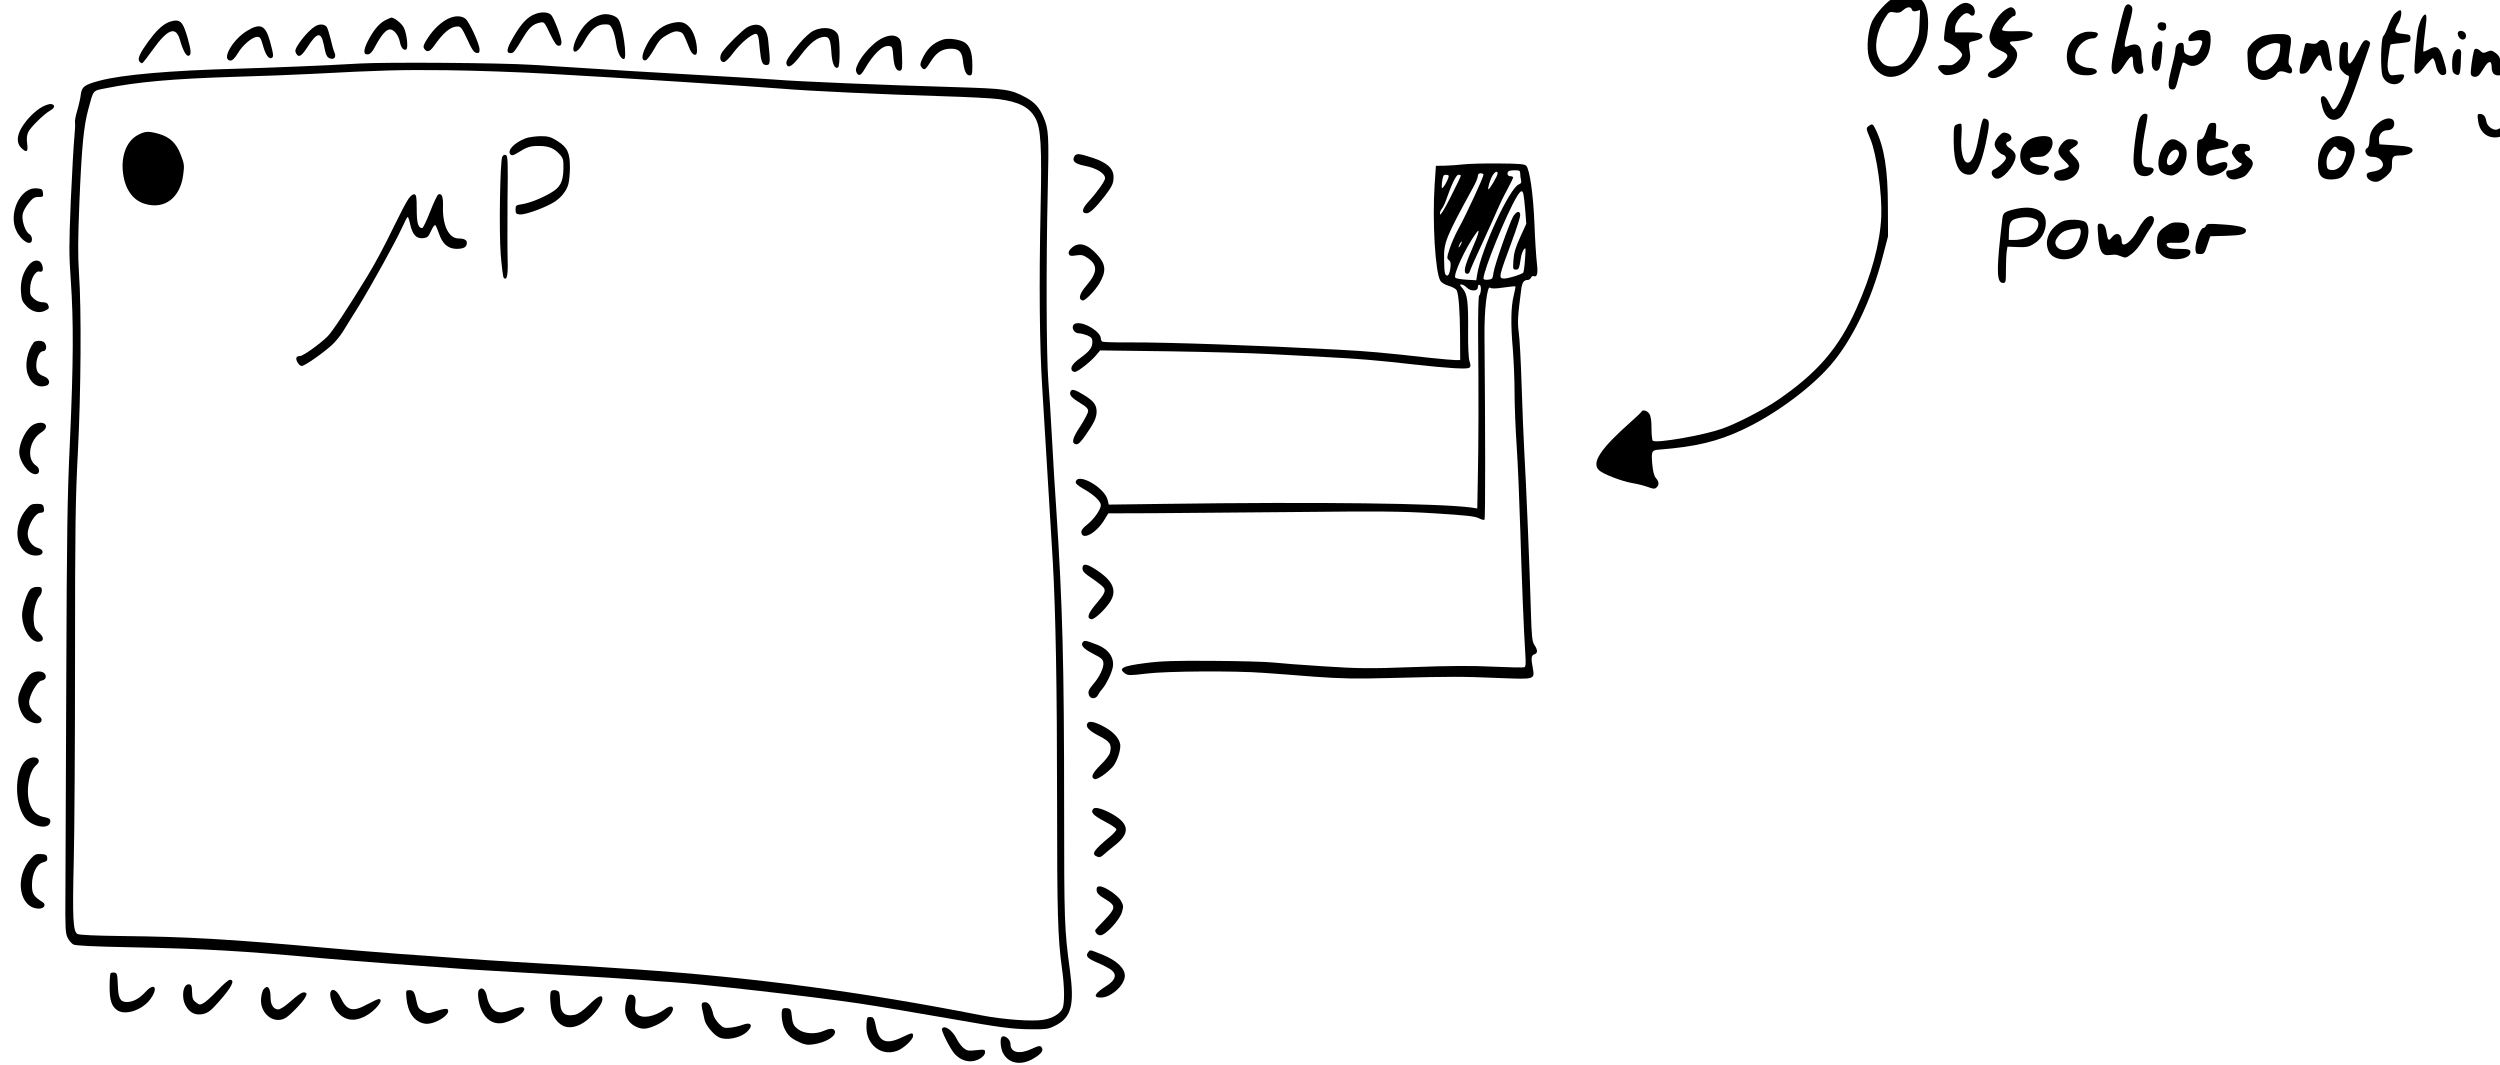 <?xml version="1.0" encoding="UTF-8" standalone="no"?>
<!-- Created with Inkscape (http://www.inkscape.org/) -->

<svg
   xmlns:dc="http://purl.org/dc/elements/1.1/"
   xmlns:cc="http://creativecommons.org/ns#"
   xmlns:rdf="http://www.w3.org/1999/02/22-rdf-syntax-ns#"
   xmlns:svg="http://www.w3.org/2000/svg"
   xmlns="http://www.w3.org/2000/svg"
   xmlns:sodipodi="http://sodipodi.sourceforge.net/DTD/sodipodi-0.dtd"
   xmlns:inkscape="http://www.inkscape.org/namespaces/inkscape"
   width="354.109mm"
   height="150.818mm"
   viewBox="0 0 354.109 150.818"
   version="1.1"
   id="svg1216"
   inkscape:version="0.92.5 (2060ec1f9f, 2020-04-08)"
   sodipodi:docname="off_chip.svg">
  <defs
     id="defs1210" />
  <sodipodi:namedview
     id="base"
     pagecolor="#ffffff"
     bordercolor="#666666"
     borderopacity="1.0"
     inkscape:pageopacity="0.0"
     inkscape:pageshadow="2"
     inkscape:zoom="0.35"
     inkscape:cx="700.61165"
     inkscape:cy="390.72553"
     inkscape:document-units="mm"
     inkscape:current-layer="layer1"
     showgrid="false"
     fit-margin-top="0"
     fit-margin-left="0"
     fit-margin-right="0"
     fit-margin-bottom="0"
     inkscape:window-width="1918"
     inkscape:window-height="1057"
     inkscape:window-x="1920"
     inkscape:window-y="0"
     inkscape:window-maximized="0" />
  <g
     inkscape:label="Layer 1"
     inkscape:groupmode="layer"
     id="layer1"
     transform="translate(288.18,-101.394)">
    <g
       transform="matrix(0.02,0,0,-0.021,-445.653,509.813)"
       id="g1116">
      <path
         inkscape:connector-curvature="0"
         id="path20"
         d="m 21280,19459 c -39,-16 -119,-99 -147,-153 -30,-59 -42,-178 -24,-243 20,-74 88,-133 153,-133 88,0 169,64 225,177 30,60 37,88 41,151 5,90 -10,155 -43,188 -21,21 -33,24 -102,23 -43,0 -89,-5 -103,-10 z m 134,-75 c 4,-12 13,-14 32,-10 l 26,7 -4,-88 c -2,-73 -8,-99 -34,-153 -49,-103 -91,-140 -161,-140 -47,0 -75,19 -97,64 -31,66 -13,172 45,260 30,45 33,47 69,41 28,-5 42,-2 61,14 29,25 55,27 63,5 z" />
      <path
         inkscape:connector-curvature="0"
         id="path22"
         d="m 21717,19390 c -49,-43 -62,-72 -72,-161 -6,-56 -6,-57 24,-67 42,-15 101,-64 101,-84 0,-19 -54,-68 -78,-69 -9,-1 -34,0 -54,1 -45,2 -51,-17 -15,-50 18,-18 30,-21 65,-16 90,12 147,69 138,136 -12,88 -14,83 28,92 51,11 70,26 55,44 -8,10 -37,14 -100,14 h -89 v 30 c 0,19 11,42 31,65 32,36 56,44 76,24 6,-6 16,-8 22,-5 19,12 12,54 -11,70 -37,26 -71,19 -121,-24 z" />
      <path
         inkscape:connector-curvature="0"
         id="path24"
         d="m 22919,19393 c -6,-16 -16,-53 -24,-83 -7,-30 -24,-100 -38,-155 -28,-107 -35,-173 -23,-193 16,-27 45,-11 83,45 47,70 63,77 63,29 0,-51 19,-86 46,-86 27,0 34,15 22,55 -4,16 -8,48 -8,71 0,70 -33,89 -102,59 -25,-10 -23,8 13,141 26,93 29,117 19,129 -19,23 -39,18 -51,-12 z" />
      <path
         inkscape:connector-curvature="0"
         id="path26"
         d="m 22085,19388 c -54,-30 -104,-103 -120,-175 -9,-44 21,-85 80,-107 30,-12 45,-23 45,-36 0,-22 -61,-77 -107,-97 -41,-17 -42,-46 -1,-51 48,-6 133,51 164,110 22,42 17,73 -15,101 -32,27 -31,37 5,37 46,0 126,22 131,37 10,26 -19,34 -116,31 -66,-2 -95,1 -98,9 -5,15 65,93 83,93 17,0 18,32 2,48 -15,15 -27,15 -53,0 z" />
      <path
         inkscape:connector-curvature="0"
         id="path28"
         d="m 24838,19360 c -14,-10 -36,-48 -49,-82 -12,-35 -29,-67 -36,-73 -18,-15 -22,-230 -5,-271 22,-53 95,-71 132,-34 11,11 20,27 20,35 0,13 -9,15 -50,9 -48,-6 -50,-6 -61,22 -8,21 -8,49 0,103 6,41 13,77 15,79 2,2 35,7 73,10 64,7 68,8 68,32 0,23 -4,25 -55,30 -62,6 -66,16 -29,76 19,32 26,84 10,84 -4,0 -20,-9 -33,-20 z" />
      <path
         inkscape:connector-curvature="0"
         id="path30"
         d="m 11664,19354 c -56,-20 -99,-64 -156,-158 -47,-77 -52,-106 -17,-106 19,0 28,10 89,107 42,67 69,89 117,99 31,6 32,5 72,-75 31,-61 46,-81 61,-81 15,0 20,7 20,26 0,30 -56,168 -74,183 -22,19 -69,21 -112,5 z" />
      <path
         inkscape:connector-curvature="0"
         id="path32"
         d="m 12135,19350 c -76,-17 -140,-75 -182,-167 -46,-101 0,-114 57,-16 46,81 90,116 143,117 38,1 43,-2 59,-34 10,-20 22,-64 26,-98 8,-57 32,-102 54,-102 26,0 -7,230 -40,270 -20,25 -75,39 -117,30 z" />
      <path
         inkscape:connector-curvature="0"
         id="path34"
         d="m 25026,19328 c -8,-13 -19,-41 -25,-63 -14,-54 -34,-291 -26,-304 13,-22 34,-10 75,42 23,28 47,52 53,52 7,0 16,-22 22,-48 11,-49 34,-73 61,-63 19,7 17,28 -10,111 -26,79 -46,91 -103,59 -18,-9 -35,-15 -37,-13 -2,2 1,36 5,74 5,39 12,94 15,123 7,57 -5,69 -30,30 z" />
      <path
         inkscape:connector-curvature="0"
         id="path36"
         d="m 11051,19324 c -52,-23 -105,-70 -147,-131 -30,-43 -35,-58 -27,-71 18,-29 40,-24 69,15 68,93 119,133 169,133 22,0 31,-11 68,-87 32,-68 47,-89 65,-91 18,-3 22,1 22,22 0,38 -74,190 -101,209 -28,20 -72,21 -118,1 z" />
      <path
         inkscape:connector-curvature="0"
         id="path38"
         d="m 10598,19310 c -44,-24 -83,-70 -122,-144 -31,-61 -29,-89 6,-84 14,2 31,20 48,52 43,77 78,116 105,116 29,0 62,-40 71,-86 7,-37 27,-59 45,-49 15,10 4,106 -17,146 -14,29 -68,69 -89,69 -5,-1 -26,-10 -47,-20 z" />
      <path
         inkscape:connector-curvature="0"
         id="path40"
         d="m 9055,19293 c -41,-21 -79,-57 -130,-123 -61,-80 -79,-118 -64,-136 7,-8 16,-13 20,-12 5,2 39,44 76,93 105,140 163,159 191,64 21,-70 44,-110 61,-107 21,5 19,35 -7,122 -29,94 -45,116 -85,116 -17,-1 -45,-8 -62,-17 z" />
      <path
         inkscape:connector-curvature="0"
         id="path42"
         d="m 12625,19291 c -77,-19 -137,-73 -182,-166 -27,-55 -26,-89 4,-83 9,2 35,35 58,73 33,58 50,75 93,98 40,22 60,27 83,22 31,-7 31,-8 75,-112 20,-49 54,-61 54,-18 0,62 -23,130 -55,162 -34,34 -64,40 -130,24 z" />
      <path
         inkscape:connector-curvature="0"
         id="path44"
         d="m 23156,19284 c -9,-22 12,-46 38,-42 15,2 21,10 21,28 0,20 -6,26 -26,28 -18,2 -29,-3 -33,-14 z" />
      <path
         inkscape:connector-curvature="0"
         id="path46"
         d="m 10120,19278 c -32,-11 -93,-70 -131,-125 -24,-35 -28,-46 -19,-63 18,-33 37,-23 79,38 70,104 98,109 117,22 15,-74 22,-88 46,-96 29,-9 44,10 31,39 -7,14 -19,55 -28,93 -10,38 -22,74 -27,80 -13,17 -41,22 -68,12 z" />
      <path
         inkscape:connector-curvature="0"
         id="path48"
         d="m 13165,19264 c -33,-18 -145,-123 -176,-166 -23,-32 -17,-68 11,-68 11,0 40,27 70,66 48,61 127,124 156,124 16,0 21,-18 29,-105 8,-81 18,-105 44,-105 31,0 32,9 15,167 -10,95 -68,129 -149,87 z" />
      <path
         inkscape:connector-curvature="0"
         id="path50"
         d="m 9624,19241 c -106,-61 -187,-201 -116,-201 12,0 31,19 50,49 34,56 103,111 138,111 19,0 25,-9 38,-52 19,-67 42,-99 62,-91 17,6 16,21 -10,112 -32,110 -68,126 -162,72 z" />
      <path
         inkscape:connector-curvature="0"
         id="path52"
         d="m 13635,19241 c -23,-10 -66,-47 -101,-87 -76,-86 -98,-120 -90,-139 12,-31 43,-12 104,65 64,81 118,120 166,120 33,0 42,-20 48,-108 5,-74 24,-112 47,-98 15,9 14,187 0,219 -22,48 -102,61 -174,28 z" />
      <path
         inkscape:connector-curvature="0"
         id="path54"
         d="m 23411,19233 c -22,-11 -36,-27 -38,-41 -3,-23 -1,-24 47,-17 57,8 62,0 33,-60 -19,-40 -52,-53 -89,-36 -19,8 -24,18 -24,46 0,27 -4,35 -18,35 -25,0 -42,-20 -42,-49 0,-15 -12,-68 -26,-119 -30,-112 -29,-147 5,-147 21,0 25,8 45,87 12,48 25,90 28,93 3,4 18,-1 32,-10 47,-31 122,6 150,75 17,43 21,116 8,138 -14,22 -74,25 -111,5 z" />
      <path
         inkscape:connector-curvature="0"
         id="path56"
         d="m 22635,19231 c -71,-18 -117,-72 -123,-146 -5,-62 15,-108 58,-130 34,-17 112,-20 141,-4 30,15 6,39 -40,39 -20,0 -51,9 -68,20 -27,16 -33,26 -33,52 0,65 64,128 130,128 19,0 39,25 28,35 -10,10 -64,13 -93,6 z" />
      <path
         inkscape:connector-curvature="0"
         id="path58"
         d="m 25280,19222 c 0,-11 7,-25 15,-32 21,-18 47,-5 43,22 -4,31 -58,40 -58,10 z" />
      <path
         inkscape:connector-curvature="0"
         id="path60"
         d="m 23893,19204 c -23,-9 -56,-31 -74,-51 -30,-35 -31,-39 -27,-111 3,-69 6,-76 36,-103 50,-45 134,-38 171,14 13,19 38,19 83,2 26,-10 34,21 13,45 -18,19 -18,21 1,142 10,68 -2,78 -90,77 -39,0 -90,-7 -113,-15 z m 128,-89 c -4,-51 -22,-86 -61,-119 -36,-30 -66,-33 -92,-9 -23,20 -24,80 -2,112 22,30 91,62 129,59 29,-3 30,-5 26,-43 z" />
      <path
         inkscape:connector-curvature="0"
         id="path62"
         d="m 14110,19185 c -54,-28 -130,-106 -159,-164 -17,-33 -19,-46 -11,-62 15,-26 30,-21 55,20 67,109 128,164 175,159 23,-3 25,-7 30,-69 5,-69 22,-102 49,-97 14,3 16,18 13,103 -3,86 -6,102 -24,118 -28,23 -74,21 -128,-8 z" />
      <path
         inkscape:connector-curvature="0"
         id="path64"
         d="m 14550,19181 c -72,-23 -116,-65 -151,-143 -9,-22 -9,-31 1,-43 20,-24 27,-19 67,41 40,60 80,84 142,84 55,0 77,-21 84,-77 8,-70 23,-103 47,-103 18,0 20,6 20,70 0,86 -18,133 -60,155 -37,19 -115,28 -150,16 z" />
      <path
         inkscape:connector-curvature="0"
         id="path66"
         d="m 24290,19164 c -10,-11 -23,-14 -51,-9 -36,6 -39,5 -44,-22 -3,-15 -12,-51 -20,-79 -8,-28 -15,-63 -15,-78 0,-24 3,-27 27,-24 22,2 36,16 64,62 41,69 56,78 64,39 10,-48 30,-78 54,-81 22,-4 23,-1 17,30 -4,18 -11,58 -15,90 -4,31 -13,63 -20,72 -17,20 -45,20 -61,0 z" />
      <path
         inkscape:connector-curvature="0"
         id="path68"
         d="m 24571,19100 c -55,-105 -74,-107 -70,-7 4,71 4,72 -21,72 -29,0 -37,-24 -39,-118 -1,-49 3,-62 24,-82 13,-14 29,-25 35,-25 18,0 11,-33 -25,-114 -33,-76 -59,-116 -77,-116 -4,0 -18,20 -30,45 -14,29 -29,45 -40,45 -21,0 -23,-18 -7,-75 21,-79 78,-107 131,-66 30,24 75,119 132,282 24,68 52,146 62,172 16,42 17,49 4,57 -28,18 -38,10 -79,-70 z" />
      <path
         inkscape:connector-curvature="0"
         id="path70"
         d="m 23136,19148 c -20,-32 -31,-130 -17,-157 14,-26 37,-27 49,-3 5,9 13,54 16,100 7,78 6,82 -13,82 -11,0 -27,-10 -35,-22 z" />
      <path
         inkscape:connector-curvature="0"
         id="path74"
         d="m 25735,19111 c -52,-24 -76,-52 -84,-98 -12,-61 4,-100 47,-119 20,-10 39,-19 41,-20 8,-6 -24,-113 -50,-165 -28,-57 -91,-122 -129,-134 -29,-9 -74,23 -78,56 -5,32 -20,49 -45,49 -18,0 -19,-4 -13,-47 17,-129 160,-151 262,-41 46,49 68,94 107,214 19,60 52,151 72,202 29,74 34,96 25,108 -18,20 -106,18 -155,-5 z m 75,-55 c 0,-18 -55,-116 -65,-116 -20,0 -45,28 -45,51 0,31 44,69 80,69 16,0 30,-2 30,-4 z" />
      <path
         inkscape:connector-curvature="0"
         id="path76"
         d="m 25256,19098 c -10,-14 -16,-43 -16,-80 0,-48 3,-59 21,-69 35,-18 39,-6 43,143 1,31 -28,35 -48,6 z" />
      <path
         inkscape:connector-curvature="0"
         id="path78"
         d="m 25395,19108 c -12,-42 -27,-148 -22,-162 7,-17 34,-21 53,-8 6,4 23,26 38,50 32,52 56,56 56,9 0,-39 15,-57 48,-57 23,0 24,3 18,38 -3,20 -6,49 -6,64 0,18 -10,33 -30,48 -27,19 -35,21 -61,10 -25,-11 -32,-10 -48,4 -21,19 -40,21 -46,4 z" />
      <path
         inkscape:connector-curvature="0"
         id="path80"
         d="m 10420,19020 c -228,-13 -647,-29 -870,-35 -467,-12 -808,-40 -968,-80 -111,-28 -129,-41 -136,-94 -3,-25 -15,-75 -26,-110 -11,-35 -18,-71 -15,-80 2,-9 0,-54 -5,-101 -5,-47 -16,-238 -25,-425 -13,-302 -13,-362 0,-539 20,-271 19,-550 -6,-1081 -19,-386 -22,-616 -26,-1615 -2,-641 -5,-1286 -6,-1435 -2,-241 0,-273 16,-302 9,-18 27,-38 40,-45 15,-8 140,-14 417,-19 518,-10 776,-24 1350,-74 172,-15 742,-56 1035,-75 83,-5 362,-21 620,-35 259,-14 522,-30 585,-35 63,-5 162,-12 220,-15 222,-13 1006,-98 1340,-145 108,-15 422,-66 665,-106 333,-56 412,-66 545,-68 117,-1 128,1 180,26 112,55 134,138 101,373 -39,274 -41,324 -41,1102 0,955 -11,1362 -55,1998 -9,116 -22,327 -30,470 -8,143 -20,325 -27,405 -14,177 -16,788 -4,1281 9,379 7,415 -31,499 -28,63 -63,100 -126,132 -109,55 -136,58 -507,69 -482,13 -1111,38 -1260,50 -69,5 -294,18 -500,29 -206,11 -442,24 -525,29 -140,9 -273,17 -700,42 -229,14 -1033,19 -1225,9 z m 1355,-70 c 425,-22 1448,-85 1640,-100 166,-14 725,-39 1119,-50 181,-5 367,-14 412,-20 143,-18 217,-54 259,-126 41,-69 48,-190 38,-629 -11,-495 -7,-907 12,-1194 8,-130 26,-411 40,-626 14,-214 30,-462 35,-550 20,-336 30,-848 30,-1601 0,-768 5,-934 35,-1140 18,-119 19,-233 4,-266 -16,-37 -71,-68 -137,-78 -76,-13 -286,2 -437,30 -856,160 -1620,256 -2445,310 -292,19 -435,27 -855,50 -104,6 -282,17 -395,25 -113,8 -308,22 -435,30 -126,9 -360,27 -520,41 -693,59 -970,74 -1437,79 -186,2 -304,7 -316,14 -31,17 -36,105 -26,491 5,190 9,806 9,1370 0,890 3,1072 20,1385 22,407 26,973 8,1210 -8,117 -8,224 3,480 16,369 30,513 64,630 37,130 28,120 122,138 223,43 474,64 903,77 187,5 437,14 555,20 504,25 613,28 950,25 195,-2 531,-13 745,-25 z" />
      <path
         inkscape:connector-curvature="0"
         id="path82"
         d="m 8852,18539 c -77,-38 -118,-130 -109,-240 10,-118 66,-199 155,-225 140,-41 252,39 273,195 9,63 8,74 -17,135 -31,79 -78,121 -157,142 -71,19 -95,18 -145,-7 z" />
      <path
         inkscape:connector-curvature="0"
         id="path84"
         d="m 11597,18516 c -82,-30 -134,-83 -108,-109 9,-9 20,-7 44,7 74,44 93,50 157,50 71,0 109,-15 150,-59 22,-24 25,-35 24,-96 -2,-87 -23,-125 -89,-161 -68,-38 -151,-69 -205,-77 -42,-6 -45,-8 -45,-36 0,-26 4,-30 29,-33 31,-4 152,35 227,74 57,28 105,81 118,131 6,21 11,72 11,113 0,99 -18,135 -90,178 -47,28 -63,32 -120,32 -36,-1 -82,-7 -103,-14 z" />
      <path
         inkscape:connector-curvature="0"
         id="path86"
         d="m 11431,18392 c -16,-31 -24,-504 -11,-662 7,-80 16,-149 21,-155 22,-23 31,15 28,117 -2,56 -2,238 -1,404 4,267 2,302 -12,307 -9,4 -19,-1 -25,-11 z" />
      <path
         inkscape:connector-curvature="0"
         id="path88"
         d="m 10767,18108 c -14,-18 -58,-98 -99,-178 -74,-146 -134,-252 -193,-345 -137,-213 -249,-376 -282,-406 -58,-54 -175,-133 -195,-132 -10,1 -20,-3 -24,-9 -10,-15 17,-58 37,-58 20,0 151,87 214,142 25,22 60,63 78,91 19,29 67,104 109,167 94,146 260,432 306,527 19,40 38,75 42,78 4,2 13,-20 19,-51 16,-68 43,-96 91,-92 30,3 38,9 56,48 12,25 25,43 30,40 5,-3 16,-27 26,-55 24,-71 65,-105 126,-105 50,0 72,12 72,41 0,19 -20,29 -59,29 -69,0 -114,89 -110,215 2,66 -8,92 -33,82 -7,-3 -33,-55 -58,-116 -25,-61 -50,-111 -56,-111 -29,0 -39,34 -39,129 0,81 -3,96 -17,99 -9,2 -27,-11 -41,-30 z" />
      <path
         inkscape:connector-curvature="0"
         id="path90"
         d="m 8175,18729 c -52,-27 -110,-82 -146,-138 -37,-57 -39,-108 -6,-139 39,-37 51,-29 43,28 -5,35 -2,58 8,78 17,34 111,121 155,145 35,18 37,40 5,44 -10,1 -37,-7 -59,-18 z" />
      <path
         inkscape:connector-curvature="0"
         id="path92"
         d="m 23024,18645 c -20,-49 -47,-252 -39,-303 4,-24 15,-52 26,-63 25,-25 80,-25 103,0 23,25 13,41 -23,41 -46,0 -54,20 -47,108 4,42 15,114 25,159 10,46 15,85 13,88 -16,16 -44,2 -58,-30 z" />
      <path
         inkscape:connector-curvature="0"
         id="path94"
         d="m 21911,18628 c -5,-13 -16,-63 -25,-112 -22,-112 -48,-168 -79,-164 -32,4 -50,81 -42,180 3,42 2,79 -2,81 -5,3 -18,1 -30,-4 -22,-8 -23,-13 -23,-116 1,-151 36,-223 111,-223 49,0 80,58 115,208 28,126 30,158 8,166 -23,9 -24,8 -33,-16 z" />
      <path
         inkscape:connector-curvature="0"
         id="path96"
         d="m 24730,18628 c -52,-36 -74,-73 -75,-124 -1,-32 -6,-49 -18,-55 -10,-6 -14,-16 -10,-27 9,-24 23,-32 59,-32 32,0 64,-26 64,-52 0,-24 -27,-41 -73,-47 -33,-5 -42,-10 -42,-26 0,-26 44,-50 79,-41 15,4 44,22 64,40 31,29 37,40 36,78 0,50 8,58 58,58 47,0 88,16 88,34 0,21 -26,28 -135,35 l -100,6 -3,28 c -4,36 22,67 58,67 32,0 50,17 50,46 0,40 -50,45 -100,12 z" />
      <path
         inkscape:connector-curvature="0"
         id="path98"
         d="m 23509,18593 c -25,-71 -32,-82 -52,-85 -20,-3 -22,-10 -24,-83 -1,-44 3,-92 8,-106 15,-38 63,-62 107,-54 48,9 90,34 98,58 10,33 -10,41 -62,23 -58,-20 -59,-20 -77,-1 -18,17 -9,74 13,86 8,4 42,11 75,16 50,7 60,11 60,28 0,14 -11,22 -45,30 l -45,11 3,52 c 3,50 2,52 -23,52 -19,0 -28,-7 -36,-27 z" />
      <path
         inkscape:connector-curvature="0"
         id="path100"
         d="m 21106,18597 c -17,-13 -17,-17 14,-86 45,-104 84,-371 77,-526 -9,-180 -70,-393 -177,-620 -124,-264 -275,-431 -555,-614 -99,-65 -295,-161 -395,-194 -134,-45 -462,-99 -490,-82 -6,3 -10,41 -10,83 0,54 -5,84 -16,100 -15,22 -49,30 -56,13 -1,-4 -37,-37 -78,-71 -213,-180 -277,-273 -222,-323 28,-26 162,-75 237,-87 39,-6 89,-19 112,-27 35,-13 46,-13 58,-3 20,17 19,39 -4,64 -13,15 -21,44 -26,97 -7,85 -4,91 50,95 257,19 414,55 590,134 223,99 473,273 618,430 156,169 293,439 374,736 l 38,139 -1,200 c 0,251 -26,402 -88,523 -18,36 -24,38 -50,19 z" />
      <path
         inkscape:connector-curvature="0"
         id="path102"
         d="m 22029,18530 c -17,-16 -29,-39 -29,-54 0,-26 30,-62 62,-72 10,-3 18,-13 18,-22 0,-17 -50,-63 -82,-75 -40,-14 -9,-75 32,-62 54,17 125,111 118,158 -2,12 -17,31 -35,42 -37,23 -42,41 -12,50 30,10 21,47 -15,56 -24,7 -33,3 -57,-21 z" />
      <path
         inkscape:connector-curvature="0"
         id="path104"
         d="m 22243,18505 c -48,-29 -70,-80 -59,-137 15,-80 135,-129 186,-78 26,26 18,40 -21,40 -41,0 -99,26 -99,44 0,12 12,16 51,16 43,0 55,5 80,29 31,31 39,77 17,99 -22,22 -109,14 -155,-13 z" />
      <path
         inkscape:connector-curvature="0"
         id="path106"
         d="m 24359,18503 c -44,-37 -69,-96 -69,-164 0,-73 27,-102 94,-101 75,2 100,21 142,109 36,75 31,129 -15,160 -49,33 -110,31 -152,-4 z m 71,-58 c 7,-8 23,-15 36,-15 28,0 30,-14 9,-64 -18,-43 -54,-69 -92,-64 -22,2 -29,9 -31,32 -5,39 4,68 29,99 24,31 32,33 49,12 z" />
      <path
         inkscape:connector-curvature="0"
         id="path108"
         d="m 22476,18479 c -37,-43 -33,-69 16,-113 39,-36 41,-39 22,-49 -10,-6 -35,-13 -54,-17 -23,-3 -36,-12 -38,-23 -13,-67 117,-61 162,7 26,40 20,72 -19,107 -19,18 -35,36 -35,40 0,5 14,15 30,24 50,26 35,55 -30,55 -19,0 -36,-10 -54,-31 z" />
      <path
         inkscape:connector-curvature="0"
         id="path110"
         d="m 23214,18485 c -47,-47 -69,-138 -44,-185 6,-11 28,-24 49,-30 34,-9 44,-7 74,10 39,23 67,79 67,133 0,37 -12,55 -52,80 -38,24 -65,21 -94,-8 z m 90,-61 c 13,-34 -48,-104 -76,-87 -15,8 -8,51 13,77 23,29 54,34 63,10 z" />
      <path
         inkscape:connector-curvature="0"
         id="path112"
         d="m 23701,18459 c -12,-13 -21,-30 -21,-38 0,-18 45,-71 60,-71 6,0 10,-4 10,-10 0,-14 -55,-40 -85,-40 -18,0 -25,-5 -25,-19 0,-30 35,-50 73,-41 52,13 65,20 91,55 34,44 33,66 -4,90 -35,23 -39,45 -9,45 15,0 20,5 17,23 -2,18 -10,23 -45,25 -32,2 -46,-2 -62,-19 z" />
      <path
         inkscape:connector-curvature="0"
         id="path114"
         d="m 15481,18391 c -16,-29 7,-48 71,-60 85,-15 148,-51 148,-85 0,-18 -58,-96 -118,-158 -47,-48 -51,-78 -12,-78 22,0 65,39 127,115 53,66 63,87 63,130 0,57 -46,97 -148,129 -99,31 -118,32 -131,7 z" />
      <path
         inkscape:connector-curvature="0"
         id="path116"
         d="m 18240,18340 c -36,-4 -95,-8 -131,-9 l -66,-1 -9,-127 c -17,-247 4,-593 41,-649 7,-11 34,-27 60,-34 25,-7 50,-20 55,-29 14,-28 23,-133 24,-307 l 1,-164 h -35 c -19,0 -100,7 -180,15 -329,35 -445,45 -650,55 -569,29 -1204,50 -1472,49 -102,-1 -191,2 -197,5 -6,4 -11,13 -11,21 0,44 -112,112 -172,103 -46,-6 -29,-68 19,-68 13,0 39,-7 58,-14 28,-12 35,-20 35,-43 0,-39 -19,-63 -84,-108 -54,-37 -74,-64 -61,-85 3,-5 13,-10 21,-10 20,0 112,69 149,111 l 30,34 490,-6 c 270,-4 582,-12 695,-18 113,-5 300,-15 415,-21 228,-11 356,-21 625,-50 237,-25 372,-33 389,-22 11,8 11,16 2,44 -7,21 -11,99 -10,199 2,202 -5,255 -39,292 -21,22 -23,27 -9,27 9,0 26,-9 37,-20 28,-28 80,-27 80,1 0,12 5,19 13,16 13,-4 11,-55 -4,-73 -5,-7 -8,-122 -7,-265 4,-412 3,-730 -2,-957 l -4,-213 -41,6 c -227,29 -1079,39 -2169,25 l -400,-5 -8,32 c -22,84 -213,187 -226,121 -2,-11 16,-26 59,-49 69,-37 119,-82 119,-108 0,-28 -48,-94 -96,-130 -32,-24 -44,-40 -42,-55 8,-54 106,-3 162,85 l 29,45 321,1 c 177,1 634,5 1016,8 581,6 741,5 975,-9 221,-13 287,-20 312,-33 18,-9 36,-14 40,-9 7,6 6,597 0,1241 -2,173 19,341 40,323 9,-7 37,-7 94,1 45,6 84,10 85,8 2,-2 -4,-30 -12,-62 -20,-76 -22,-194 -6,-365 6,-74 12,-205 12,-291 0,-86 7,-248 15,-360 8,-112 19,-359 25,-549 11,-361 26,-705 36,-851 5,-68 3,-87 -7,-91 -8,-3 -108,-1 -224,4 -148,7 -314,6 -563,-3 -315,-11 -384,-10 -630,5 -153,9 -315,21 -362,26 -47,5 -238,10 -425,11 -272,2 -368,-1 -480,-15 -164,-20 -195,-36 -142,-71 21,-13 37,-13 148,0 142,17 625,20 834,5 72,-5 234,-16 360,-26 189,-13 289,-15 565,-8 402,10 472,10 749,-1 245,-9 245,-10 230,68 -13,67 -11,85 11,92 25,8 25,28 1,63 -16,23 -20,52 -25,217 -8,283 -35,897 -47,1085 -5,91 -14,293 -19,450 -5,157 -14,317 -20,355 -10,67 -8,108 17,290 6,47 18,65 45,65 10,0 21,7 25,16 3,8 11,13 19,10 24,-9 31,18 22,89 -5,39 -13,156 -17,260 -8,197 -33,369 -58,395 -11,12 -49,15 -196,16 -100,1 -211,-2 -247,-6 z m 400,-62 c 0,-13 3,-33 6,-45 4,-15 0,-23 -15,-28 -64,-20 -267,-437 -296,-609 l -6,-38 -69,4 c -39,2 -74,8 -79,13 -18,18 70,199 145,299 33,46 22,0 -26,-103 -55,-119 -65,-163 -38,-169 10,-2 19,5 23,20 4,13 44,100 90,193 45,94 93,194 106,224 13,30 43,89 67,130 23,41 42,78 42,83 0,4 -9,8 -20,8 -19,0 -27,20 -13,33 3,4 24,7 45,7 33,0 38,-3 38,-22 z m -160,0 c 0,-16 -60,-112 -65,-106 -7,7 13,68 30,94 17,26 35,32 35,12 z m -100,-8 c 0,-17 -126,-277 -175,-360 -24,-41 -53,-104 -65,-140 -20,-59 -20,-65 -5,-76 13,-10 15,-22 10,-58 -4,-27 -13,-46 -20,-46 -19,0 -22,15 -24,106 -3,117 11,149 205,487 19,32 34,67 34,78 0,12 7,19 20,19 11,0 20,-5 20,-10 z m -247,-6 c 7,-8 -34,-84 -46,-84 -7,0 0,66 10,83 5,9 27,9 36,1 z m 87,0 c 0,-4 -32,-68 -72,-143 -45,-85 -74,-129 -76,-118 -2,10 3,26 12,36 8,9 21,33 28,52 42,115 74,179 91,179 9,0 17,-3 17,-6 z m 443,-126 c 3,-13 9,-63 13,-111 l 7,-88 -44,-92 c -33,-70 -44,-106 -47,-154 -4,-59 -3,-63 17,-63 21,0 24,6 36,81 3,19 12,44 21,55 14,17 14,11 8,-66 -3,-47 -9,-88 -13,-91 -12,-12 -105,-39 -133,-39 -44,0 -42,6 56,259 31,79 56,154 56,167 0,34 -26,30 -50,-8 -28,-47 -131,-326 -139,-378 -6,-42 -8,-45 -39,-48 -18,-2 -32,1 -32,8 0,56 162,434 236,552 28,44 40,47 47,16 z m -443,-338 c -6,-11 -13,-20 -16,-20 -2,0 0,9 6,20 6,11 13,20 16,20 2,0 0,-9 -6,-20 z" />
      <path
         inkscape:connector-curvature="0"
         id="path118"
         d="m 8060,18158 c -80,-54 -114,-183 -70,-267 36,-71 110,-109 110,-56 0,14 -8,29 -19,35 -28,14 -55,92 -47,133 3,19 22,52 42,75 29,34 42,42 70,42 33,0 35,2 32,28 -3,24 -8,27 -43,30 -30,2 -50,-4 -75,-20 z" />
      <path
         inkscape:connector-curvature="0"
         id="path120"
         d="m 22132,18035 c -64,-15 -74,-24 -78,-67 -2,-18 -8,-71 -14,-118 -27,-239 -23,-310 20,-310 19,0 20,6 20,94 0,51 3,106 6,122 l 5,29 72,-3 c 60,-2 79,1 111,20 50,29 76,65 86,117 19,106 -74,154 -228,116 z m 161,-67 c 26,-13 21,-56 -11,-88 -31,-31 -86,-50 -144,-50 h -38 l 1,43 c 2,78 10,91 64,104 50,11 95,8 128,-9 z" />
      <path
         inkscape:connector-curvature="0"
         id="path122"
         d="m 23058,17963 c -14,-16 -33,-43 -42,-61 -42,-82 -116,-134 -116,-82 0,53 -38,67 -70,28 -22,-28 -29,-22 -37,28 -7,47 -19,64 -46,64 -19,0 -20,-5 -14,-81 6,-98 27,-136 73,-131 16,1 36,3 44,3 8,1 29,-5 47,-12 29,-12 35,-11 72,16 24,16 57,54 78,89 20,34 47,75 60,92 49,65 6,106 -49,47 z" />
      <path
         inkscape:connector-curvature="0"
         id="path124"
         d="m 22475,17953 c -88,-45 -126,-126 -93,-198 31,-68 159,-75 226,-12 53,49 75,168 38,205 -22,22 -132,25 -171,5 z m 135,-68 c 0,-39 -35,-99 -65,-113 -56,-26 -115,-4 -115,43 0,12 14,34 30,50 28,27 53,35 138,44 7,0 12,-10 12,-24 z" />
      <path
         inkscape:connector-curvature="0"
         id="path126"
         d="m 23208,17920 c -47,-31 -58,-51 -58,-107 0,-75 43,-113 129,-113 55,0 97,15 105,37 10,26 -4,33 -72,33 -70,0 -88,6 -94,29 -2,11 10,13 58,12 45,-2 65,2 78,14 25,25 31,65 15,94 -12,22 -23,26 -64,29 -42,2 -58,-2 -97,-28 z" />
      <path
         inkscape:connector-curvature="0"
         id="path128"
         d="m 23497,17926 c -4,-9 -13,-16 -21,-16 -19,0 -58,-104 -54,-144 3,-27 7,-31 33,-31 28,0 32,5 51,60 l 21,60 114,3 c 110,3 139,11 139,37 0,20 -54,33 -171,40 -92,6 -107,5 -112,-9 z" />
      <path
         inkscape:connector-curvature="0"
         id="path130"
         d="m 15464,17777 c -19,-16 -25,-29 -21,-41 6,-14 15,-16 52,-10 39,5 51,3 85,-20 69,-46 66,-97 -11,-182 -51,-57 -62,-95 -27,-102 17,-3 88,67 119,117 49,81 45,128 -19,194 -68,71 -129,86 -178,44 z" />
      <path
         inkscape:connector-curvature="0"
         id="path132"
         d="m 8077,17660 c -41,-48 -60,-111 -55,-180 4,-52 9,-65 37,-94 39,-40 89,-53 132,-34 31,14 33,17 23,42 -4,10 -18,16 -40,16 -20,0 -43,9 -61,24 -24,21 -28,31 -26,70 2,59 37,120 65,113 24,-7 32,12 19,46 -15,39 -61,37 -94,-3 z" />
      <path
         inkscape:connector-curvature="0"
         id="path134"
         d="m 8112,17138 c -46,-59 -65,-153 -41,-215 24,-64 70,-92 127,-77 37,10 29,50 -13,64 -19,6 -40,20 -45,30 -25,46 2,140 40,140 23,0 28,38 8,58 -16,16 -63,15 -76,0 z" />
      <path
         inkscape:connector-curvature="0"
         id="path136"
         d="m 15454,16805 c -9,-21 12,-42 73,-77 39,-22 53,-36 53,-52 0,-12 -25,-58 -55,-102 -57,-81 -66,-117 -30,-122 15,-2 33,15 66,60 61,83 79,120 79,160 0,46 -21,72 -91,113 -66,38 -87,43 -95,20 z" />
      <path
         inkscape:connector-curvature="0"
         id="path138"
         d="m 8114,16586 c -50,-22 -104,-119 -104,-187 0,-64 66,-149 116,-149 31,0 33,40 3,58 -70,44 -49,173 37,224 68,40 23,87 -52,54 z" />
      <path
         inkscape:connector-curvature="0"
         id="path140"
         d="m 8060,16013 c -89,-101 -83,-250 12,-299 41,-21 103,-15 103,10 0,14 -10,22 -32,28 -41,11 -73,52 -73,95 0,58 54,143 91,143 23,0 29,11 22,38 -4,18 -13,22 -48,22 -37,0 -47,-5 -75,-37 z" />
      <path
         inkscape:connector-curvature="0"
         id="path142"
         d="m 15540,15615 c 0,-20 14,-34 68,-68 37,-24 73,-51 81,-61 19,-22 7,-45 -59,-118 -51,-58 -61,-90 -28,-96 20,-4 89,56 130,112 54,75 29,141 -82,213 -76,50 -110,56 -110,18 z" />
      <path
         inkscape:connector-curvature="0"
         id="path144"
         d="m 8086,15471 c -23,-26 -56,-123 -56,-168 0,-92 57,-183 114,-183 42,0 45,29 6,61 -29,24 -34,36 -38,83 -5,58 18,145 44,166 7,7 14,23 14,36 0,21 -5,24 -33,24 -20,0 -41,-8 -51,-19 z" />
      <path
         inkscape:connector-curvature="0"
         id="path146"
         d="m 15542,15117 c -18,-21 7,-46 79,-81 52,-25 65,-36 67,-58 4,-33 -28,-97 -75,-148 -28,-31 -34,-45 -29,-65 8,-33 50,-35 67,-3 6,12 20,31 31,42 25,27 64,102 72,142 14,63 -28,123 -108,153 -85,31 -92,32 -104,18 z" />
      <path
         inkscape:connector-curvature="0"
         id="path148"
         d="m 8088,14901 c -28,-22 -73,-102 -83,-148 -9,-43 10,-108 43,-144 34,-38 107,-53 119,-24 4,13 -1,23 -18,34 -49,32 -69,59 -69,93 0,46 58,142 88,146 28,4 39,27 22,47 -17,21 -73,19 -102,-4 z" />
      <path
         inkscape:connector-curvature="0"
         id="path156"
         d="m 15575,14570 c -15,-24 10,-49 80,-84 80,-39 94,-59 80,-113 -3,-16 -33,-53 -66,-83 -59,-56 -73,-85 -44,-96 17,-7 81,34 126,79 33,33 65,124 55,160 -10,42 -53,84 -118,116 -63,32 -102,39 -113,21 z" />
      <path
         inkscape:connector-curvature="0"
         id="path158"
         d="m 8058,14320 c -78,-61 -86,-275 -14,-379 50,-72 186,-94 186,-31 0,15 -9,21 -42,27 -83,13 -126,91 -115,210 7,67 27,117 60,143 28,23 16,50 -21,50 -16,0 -41,-9 -54,-20 z" />
      <path
         inkscape:connector-curvature="0"
         id="path162"
         d="m 15618,13994 c -24,-23 -4,-44 77,-85 47,-23 85,-47 85,-55 0,-7 -21,-30 -47,-50 -115,-91 -133,-117 -90,-133 17,-7 28,-4 47,13 14,12 50,41 81,64 106,80 101,142 -15,207 -65,36 -125,53 -138,39 z" />
      <path
         inkscape:connector-curvature="0"
         id="path164"
         d="m 8093,13658 c -120,-124 -84,-338 57,-338 37,0 53,28 25,44 -63,38 -75,56 -75,115 0,78 33,142 79,153 26,7 32,13 29,31 -2,18 -10,23 -43,25 -34,2 -45,-2 -72,-30 z" />
      <path
         inkscape:connector-curvature="0"
         id="path166"
         d="m 15640,13449 c 0,-25 12,-37 73,-72 64,-38 62,-56 -18,-135 -36,-35 -65,-65 -65,-67 0,-19 17,-35 37,-35 36,0 138,104 153,158 11,36 10,44 -7,74 -21,37 -115,98 -150,98 -17,0 -23,-6 -23,-21 z" />
      <path
         inkscape:connector-curvature="0"
         id="path168"
         d="m 15580,13025 c -21,-25 -4,-42 69,-71 39,-16 83,-38 98,-50 38,-30 26,-67 -35,-104 -88,-53 -102,-80 -41,-80 72,0 169,85 169,147 0,51 -59,104 -158,142 -95,36 -86,35 -102,16 z" />
      <path
         inkscape:connector-curvature="0"
         id="path170"
         d="m 8657,12884 c -4,-4 -7,-45 -7,-91 0,-90 13,-130 52,-157 55,-39 174,-3 233,69 62,77 36,123 -31,53 -43,-45 -88,-68 -132,-68 -47,0 -61,25 -64,115 -3,72 -5,80 -23,83 -12,2 -24,0 -28,-4 z" />
      <path
         inkscape:connector-curvature="0"
         id="path174"
         d="m 9415,12769 c -39,-39 -83,-78 -99,-86 -26,-14 -31,-13 -55,5 -22,16 -26,28 -27,68 -1,39 -4,50 -19,53 -45,8 -61,-87 -25,-146 28,-47 70,-65 122,-54 35,8 56,23 107,78 94,100 123,153 83,153 -10,0 -49,-32 -87,-71 z" />
      <path
         inkscape:connector-curvature="0"
         id="path176"
         d="m 9740,12775 c -7,-8 -15,-35 -17,-58 -12,-101 86,-179 170,-136 32,16 126,109 143,141 12,23 12,27 -2,32 -17,6 -41,-8 -119,-73 -27,-23 -59,-41 -71,-41 -32,0 -54,31 -54,77 0,69 -21,93 -50,58 z" />
      <path
         inkscape:connector-curvature="0"
         id="path178"
         d="m 11267,12773 c -15,-14 -6,-91 17,-138 29,-62 81,-95 140,-88 71,7 178,76 161,102 -7,12 -39,7 -98,-15 -62,-23 -102,-18 -131,16 -14,17 -28,47 -32,68 -9,53 -35,78 -57,55 z" />
      <path
         inkscape:connector-curvature="0"
         id="path180"
         d="m 10214,12756 c -9,-23 15,-93 42,-126 54,-63 120,-76 200,-38 73,34 144,118 100,118 -7,0 -43,-16 -80,-35 -105,-55 -145,-45 -191,46 -26,49 -59,66 -71,35 z" />
      <path
         inkscape:connector-curvature="0"
         id="path182"
         d="m 10752,12718 c 9,-99 56,-162 130,-174 67,-11 193,65 161,97 -6,6 -35,2 -74,-10 -61,-20 -65,-20 -99,-3 -28,14 -37,25 -44,57 -15,71 -23,85 -52,85 -26,0 -26,-1 -22,-52 z" />
      <path
         inkscape:connector-curvature="0"
         id="path184"
         d="m 11777,12763 c -11,-10 -8,-94 4,-138 6,-22 26,-54 46,-72 41,-39 94,-44 158,-14 69,33 155,128 155,172 0,34 -31,20 -96,-41 -43,-40 -75,-61 -99,-66 -75,-14 -105,14 -105,96 0,21 -3,45 -6,54 -6,16 -45,22 -57,9 z" />
      <path
         inkscape:connector-curvature="0"
         id="path186"
         d="m 12311,12703 c -16,-57 -13,-94 9,-131 21,-35 72,-62 114,-62 44,0 130,38 169,75 60,56 42,101 -21,56 -74,-52 -165,-66 -197,-31 -14,15 -16,29 -12,63 7,47 -4,67 -35,67 -11,0 -21,-12 -27,-37 z" />
      <path
         inkscape:connector-curvature="0"
         id="path188"
         d="m 12845,12681 c -3,-6 -2,-28 4,-48 5,-21 12,-50 15,-65 8,-34 59,-94 97,-114 53,-27 157,-8 206,38 44,41 25,66 -34,44 -21,-8 -60,-16 -86,-19 -43,-4 -51,-2 -82,27 -18,18 -36,45 -40,62 -10,48 -29,79 -52,82 -12,2 -24,-2 -28,-7 z" />
      <path
         inkscape:connector-curvature="0"
         id="path190"
         d="m 13417,12644 c -14,-14 -7,-96 12,-132 24,-48 45,-66 105,-93 38,-17 59,-20 97,-15 92,12 168,57 155,91 -7,19 -34,19 -79,0 -58,-24 -136,-20 -179,10 -36,25 -42,37 -50,115 -2,18 -10,26 -28,28 -14,2 -29,0 -33,-4 z" />
      <path
         inkscape:connector-curvature="0"
         id="path192"
         d="m 14017,12584 c -4,-4 -7,-33 -7,-64 0,-119 104,-197 215,-160 46,15 115,76 115,101 0,25 -6,24 -83,-11 -109,-49 -160,-28 -180,75 -10,48 -16,61 -32,63 -12,2 -24,0 -28,-4 z" />
      <path
         inkscape:connector-curvature="0"
         id="path194"
         d="m 14545,12510 c -8,-12 57,-134 88,-168 32,-34 71,-52 114,-52 48,0 103,32 103,61 0,19 -4,20 -63,14 -55,-6 -65,-4 -90,15 -15,12 -36,39 -47,60 -30,59 -88,98 -105,70 z" />
      <path
         inkscape:connector-curvature="0"
         id="path196"
         d="m 14967,12453 c -12,-12 -7,-73 8,-103 39,-76 129,-92 220,-40 56,32 72,54 54,76 -9,11 -21,9 -66,-11 -89,-40 -153,-27 -153,32 0,32 -45,65 -63,46 z" />
    </g>
  </g>
</svg>
